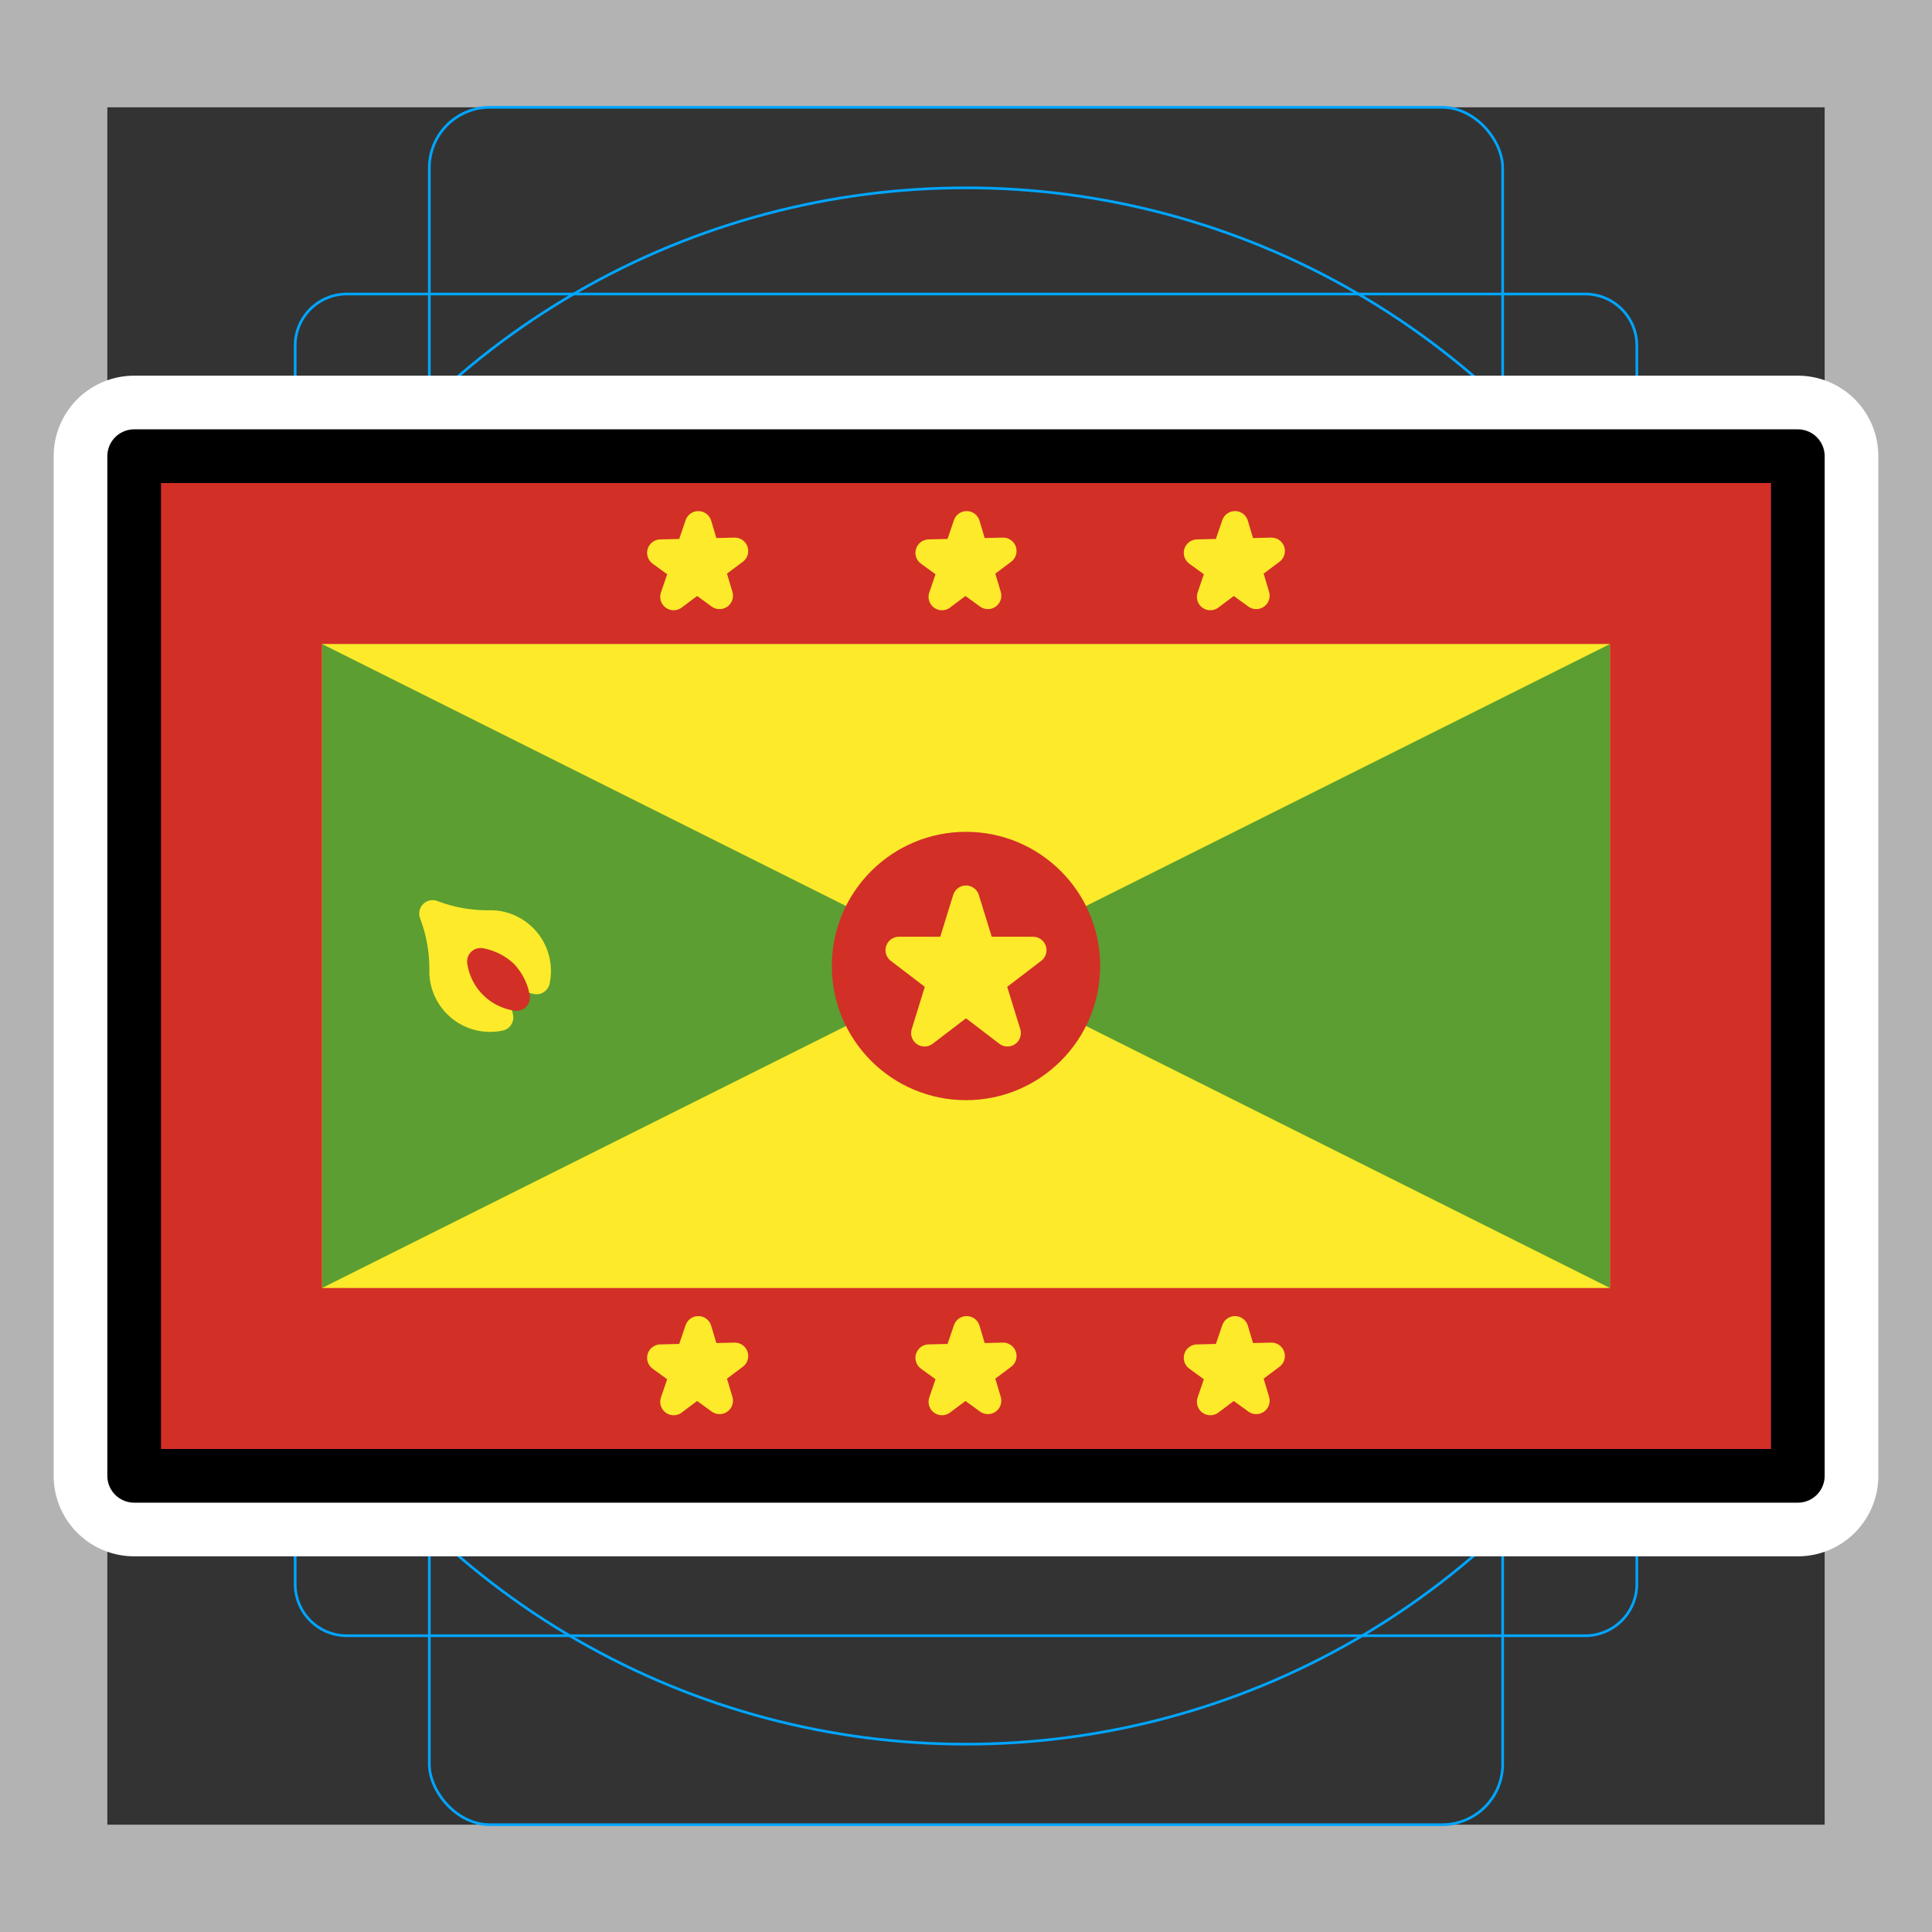 <svg viewBox="0 0 72 72" xmlns="http://www.w3.org/2000/svg">
  <rect x="0" y="0" width="72" height="72" fill="#333333" stroke="none"/>
  <path fill="#b3b3b3" d="M68 4v64H4V4h64m4-4H0v72h72V0z"/>
  <path fill="none" stroke="#00a5ff" stroke-miterlimit="10" stroke-width="0.1" d="M12.923 10.958h46.154A1.923 1.923 0 0161 12.881v46.154a1.923 1.923 0 01-1.923 1.923H12.923A1.923 1.923 0 0111 59.035V12.881a1.923 1.923 0 011.923-1.923z"/>
  <rect x="16" y="4" rx="2.254" ry="2.254" width="40" height="64" fill="none" stroke="#00a5ff" stroke-miterlimit="10" stroke-width="0.1"/>
  <rect x="16" y="4" rx="2.254" ry="2.254" width="40" height="64" transform="rotate(90 36 36)" fill="none" stroke="#00a5ff" stroke-miterlimit="10" stroke-width="0.1"/>
  <circle cx="36" cy="36" r="29" fill="none" stroke="#00a5ff" stroke-miterlimit="10" stroke-width="0.1"/>
  <path fill="none" stroke="#fff" stroke-linecap="round" stroke-linejoin="round" stroke-miterlimit="10" stroke-width="6" d="M5 17h62v38H5z"/>
  <path fill="#fcea2b" d="M5 17h62v38H5z"/>
  <path fill="#5c9e31" d="M12 48l24-12-24-12v24zm48 0L36 36l24-12v24z"/>
  <circle cx="36" cy="36" r="5" fill="#d22f27"/>
  <path fill="#fcea2b" stroke="#fcea2b" stroke-linecap="round" stroke-linejoin="round" d="M36 33.5l1.545 5-4.045-3.09h5l-4.045 3.09 1.545-5z"/>
  <path fill="#d22f27" d="M5 17v38h62V17zm55 31H12V24h48z"/>
  <path fill="#fcea2b" stroke="#fcea2b" stroke-linecap="round" stroke-linejoin="round" d="M35.105 22.242l.919-2.695.792 2.653-2.2-1.598 2.768-.067-2.279 1.707zm10 0l.919-2.695.792 2.653-2.2-1.598 2.768-.067-2.279 1.707zm-20 0l.919-2.695.792 2.653-2.2-1.598 2.768-.067-2.279 1.707zm10 30l.919-2.695.792 2.653-2.2-1.598 2.768-.067-2.279 1.707zm10 0l.919-2.695.792 2.653-2.2-1.598 2.768-.067-2.279 1.707zm-20 0l.919-2.695.792 2.653-2.2-1.598 2.768-.067-2.279 1.707z"/>
  <g stroke-linecap="round" stroke-linejoin="round">
    <path fill="#fcea2b" stroke="#fcea2b" d="M18.63 37.917a6.781 6.781 0 00-1.257-2.622 6.781 6.781 0 002.621 1.258 1.767 1.767 0 00-1.561-2.125l-.075-.003.002-.002h-.147a5.774 5.774 0 01-2.09-.377 5.776 5.776 0 01.377 2.097v.139l.002-.002a1.763 1.763 0 002.128 1.637z"/>
    <path fill="#d22f27" stroke="#d22f27" d="M18.801 36.277a1.77 1.77 0 01.447.893 1.578 1.578 0 01-1.34-1.34 1.77 1.77 0 01.893.447z"/>
  </g>
  <g>
    <path fill="none" stroke="#000" stroke-linecap="round" stroke-linejoin="round" stroke-width="2" d="M5 17h62v38H5z"/>
  </g>
</svg>

